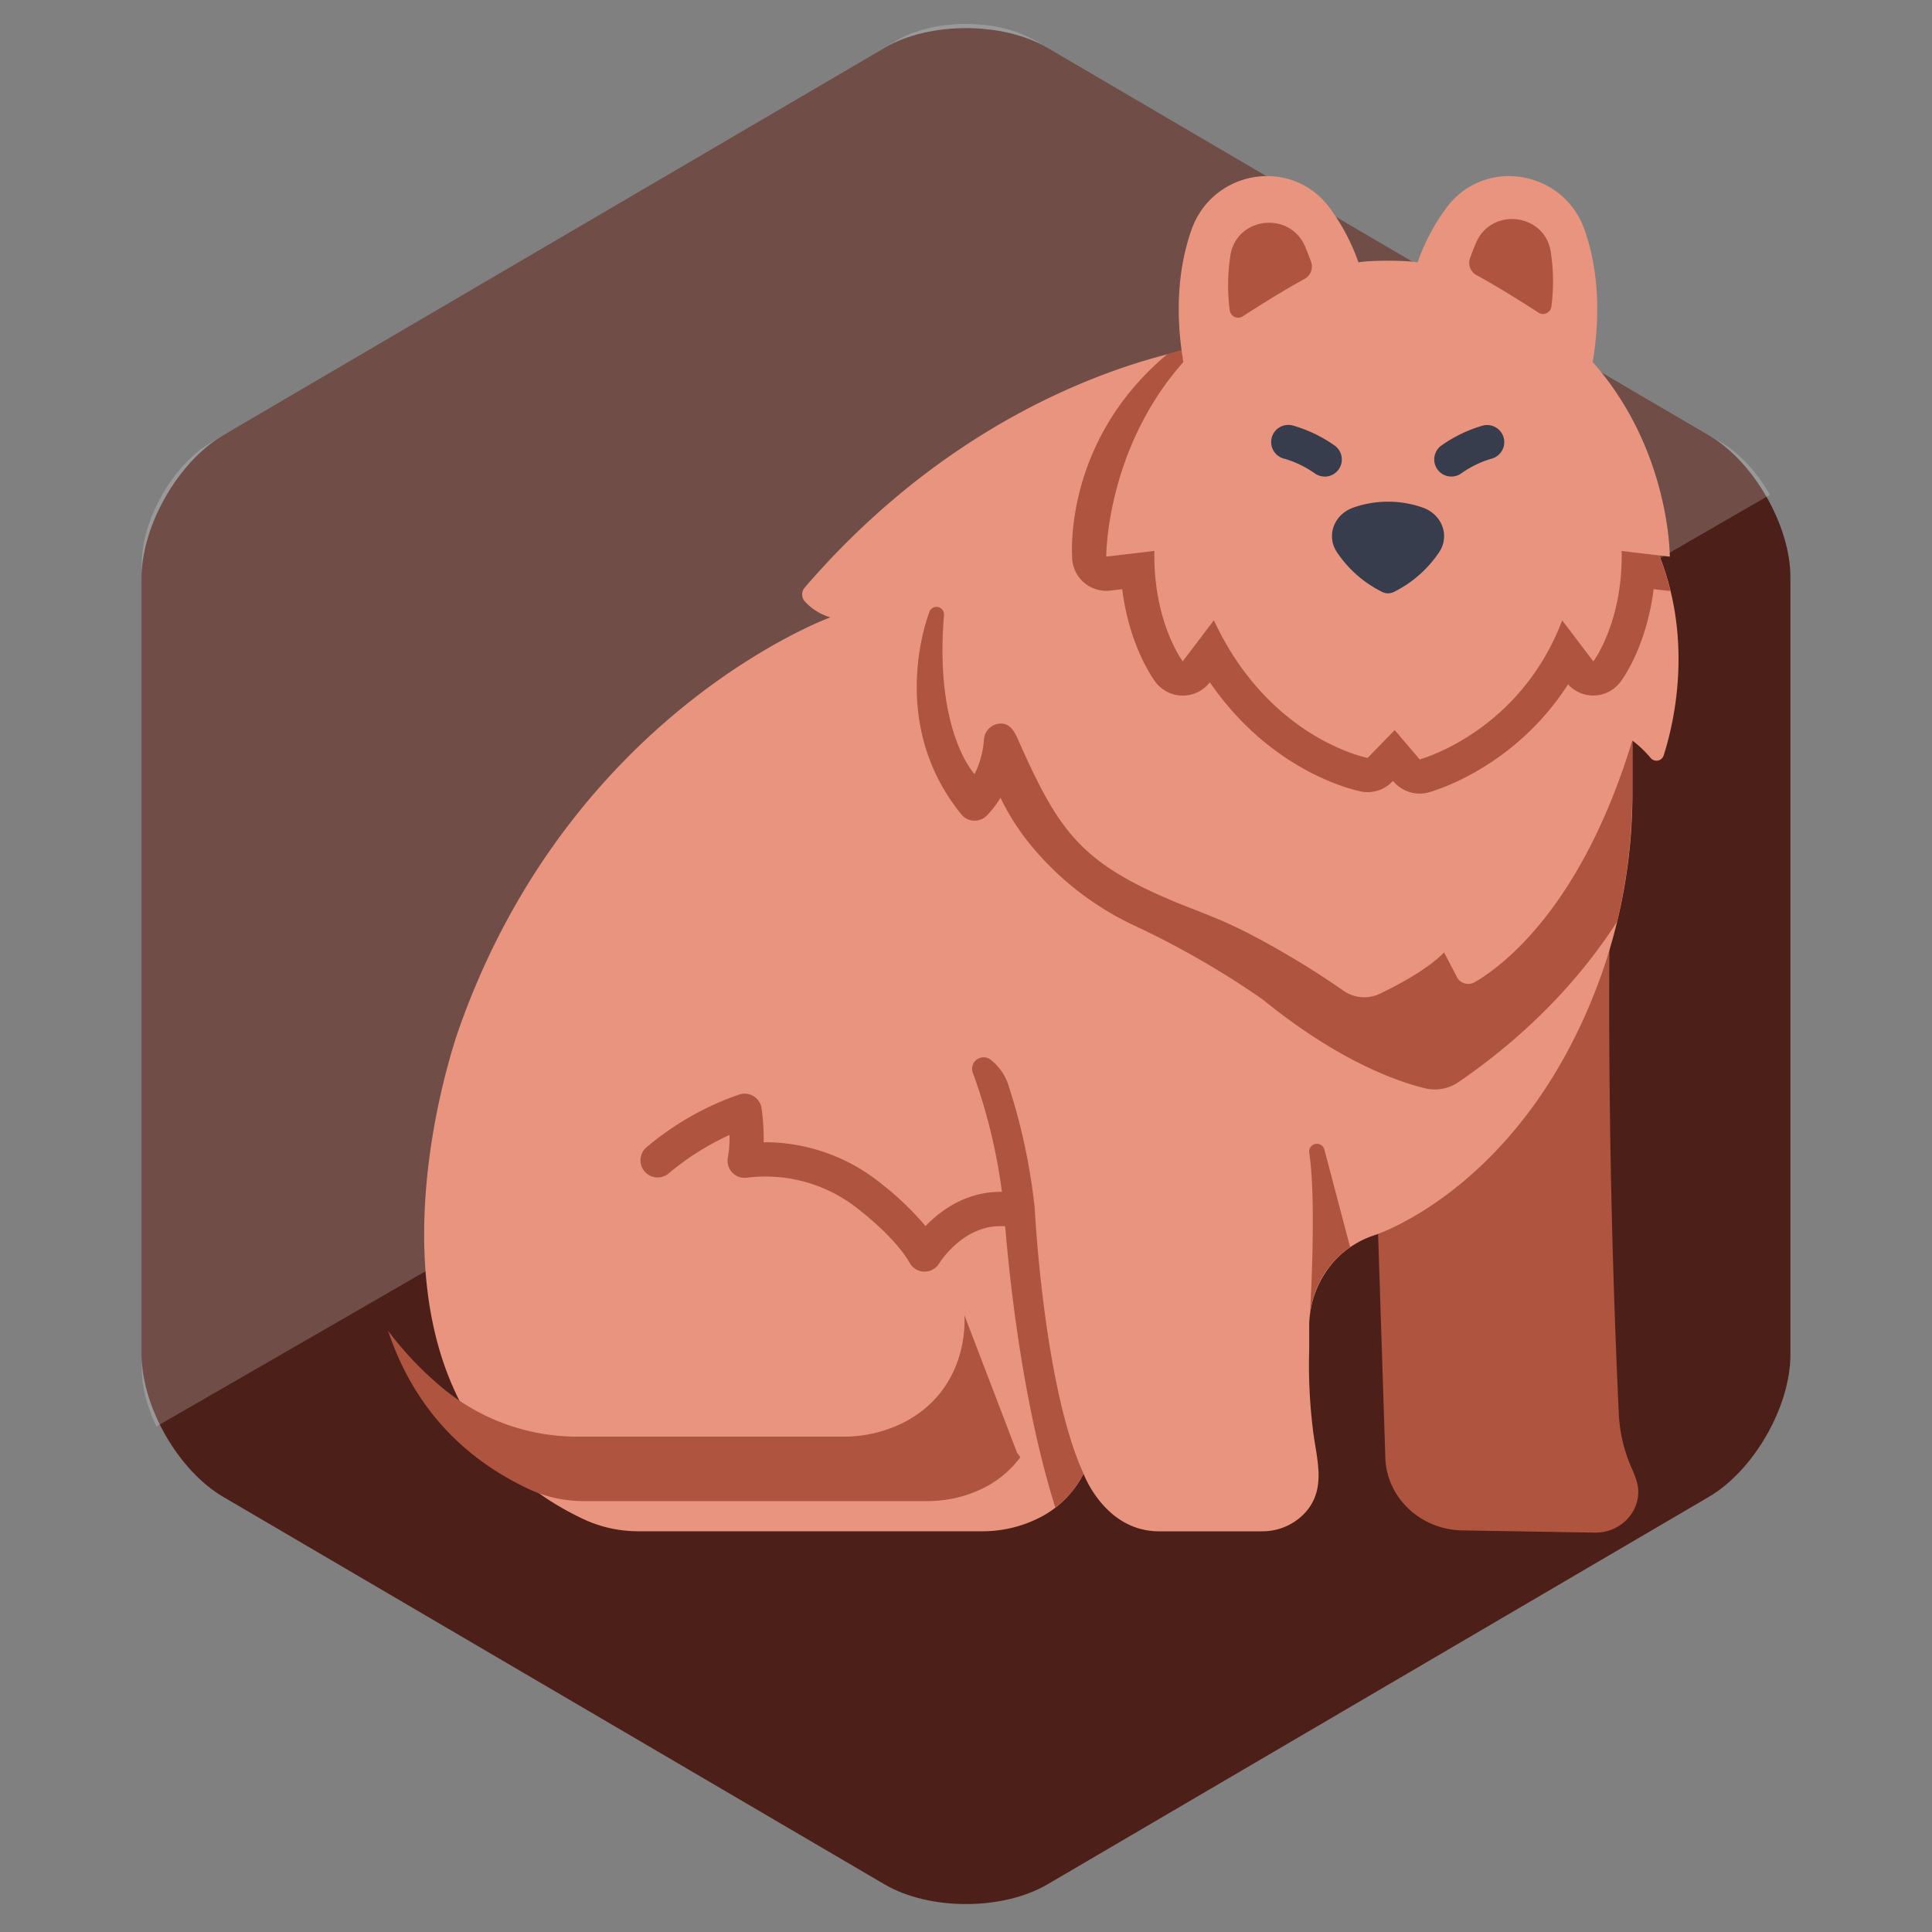 <svg id="Laag_1" data-name="Laag 1" xmlns="http://www.w3.org/2000/svg" viewBox="0 0 768 768"><rect x="0" y="0" width="768" height="768" fill="#808080" stroke="none"/><defs><style>.cls-1{fill:#4c2019;}.cls-2{fill:#fff;opacity:0.2;}.cls-3{fill:#af543f;}.cls-4{fill:#e8947e;}.cls-5{fill:#373d4c;}</style></defs><path class="cls-1" d="M56.32,229.51c0-20.63,14.56-46,32.36-56.46L351.64,19c17.8-10.43,46.92-10.43,64.72,0l263,154.08c17.8,10.42,32.36,35.83,32.36,56.45v309c0,20.63-14.56,46-32.36,56.46l-263,154.09c-17.8,10.42-46.92,10.42-64.72,0L88.68,595c-17.8-10.43-32.36-35.84-32.36-56.46Z"/><path class="cls-2" d="M703.57,196.7a40.74,40.74,0,0,0-2.47-4,55.29,55.29,0,0,0-4.58-6.15,61,61,0,0,0-5.53-5.66,43.91,43.91,0,0,0-6.71-5L412.11,16.48a53.6,53.6,0,0,0-8.75-4,56.4,56.4,0,0,0-10.13-2.34,81.6,81.6,0,0,0-10-.64,73.58,73.58,0,0,0-11.78,1.17c-2.72.64-4.71,1.13-5.43,1.37s-2.38.82-3.06,1-3.82,1.62-4,1.72-1.23.58-1.82.93L93.44,170.25S82.35,176.33,78,180.06a59.08,59.08,0,0,0-5.74,5.69A64,64,0,0,0,67,192.57c-.69,1.07-1.71,2.65-2.62,4.28-1.18,2.12-2.27,4.38-2.75,5.36-.87,1.79-2.47,6-2.87,7.32s-1.16,4.15-1.28,4.83c0,.17-.52,2.64-.56,2.93s-.33,2.19-.4,3.2c0,.36-.16,2.17-.16,2.23V544.85s.26,3.81.32,4.22c0,.16.34,2.58.59,3.63.16.69.48,2.24.69,3s.55,2,.72,2.51.71,2.18.9,2.69.94,2.43,1.15,2.93,1.36,3,1.44,3.18S703.57,196.7,703.57,196.7Z"/><path class="cls-3" d="M640,357.81s-1.88,88.41,3.49,203.92h0a59.78,59.78,0,0,0,5.18,22,42,42,0,0,1,1.8,4.64c3.43,10.48-5.08,21.05-16.57,20.87l-52.59-.88c-16.62-.27-30.11-13-30.62-28.87L547,465.21Z"/><path class="cls-4" d="M484.49,136.86s-88.42,8.2-164.63,96.74h0a4.18,4.18,0,0,0,.21,5.64,22.48,22.48,0,0,0,10,6.17s-103,37.41-147.55,163.35c0,0-53.6,146.94,49.64,195.22a51.27,51.27,0,0,0,21.63,4.72H390.16a49.8,49.8,0,0,0,22.25-5,39.8,39.8,0,0,0,18.32-17.85s8.43,22.87,30,22.87H501.6a23.17,23.17,0,0,0,16.66-6.82c9.66-9.92,4.83-22.33,3.55-34.47a206.44,206.44,0,0,1-1.39-30.65v-8.92a39.1,39.1,0,0,1,11.14-27.78A37.68,37.68,0,0,1,546.39,491s60.9-19.24,90.85-105.43h0a216.64,216.64,0,0,0,11.68-71.07V294.41a45,45,0,0,1,7.21,6.86,3,3,0,0,0,5.21-1c4.28-13.32,13-50-5.05-87Z"/><path class="cls-3" d="M656.28,213.26l-171.79-76.4s-1.21-2-20.53,4c-40.85,34.19-37.81,78.68-37.79,80.47h0a13.6,13.6,0,0,0,13.6,13.53,12.11,12.11,0,0,0,1.59-.09l4.74-.56c2.8,22.37,12,35.21,13.19,36.86h0a13.63,13.63,0,0,0,10.85,5.45h0a13.6,13.6,0,0,0,10.78-5.31c24.95,36.35,58.58,43.13,60.21,43.44h0a13.59,13.59,0,0,0,12.28-3.89l.33-.34.25.29A13.62,13.62,0,0,0,567.87,315c1.6-.43,33.92-9.48,55.45-42.95h0a13.64,13.64,0,0,0,10,4.44h0a13.6,13.6,0,0,0,10.84-5.44c1.24-1.65,10.39-14.49,13.18-36.86l4.74.56h0a12.12,12.12,0,0,0,1.59.1h.3A107.08,107.08,0,0,0,656.28,213.26Z"/><path class="cls-4" d="M633.12,143.91c3.76-22.58,1.18-39.87-3.2-52.47-8.26-23.67-39.35-29.16-54.63-9.28h0a82.41,82.41,0,0,0-11.79,22.16c-3.78-.89-19.71-.89-23.48,0h0a82.44,82.44,0,0,0-11.8-22.16c-15.27-19.89-46.36-14.4-54.62,9.28-4.4,12.59-7,29.89-3.2,52.47-30.88,34.91-30.65,77.36-30.65,77.36L458.89,219c-.56,28.14,11.26,43.9,11.26,43.9l12.38-16.32c22,47.28,61.13,54.7,61.13,54.7l10.75-11.05,9.93,11.65S604,291.26,621,246.61l12.38,16.32s11.82-15.76,11.25-43.9l19.14,2.25s.23-42.45-30.65-77.36Z"/><path class="cls-3" d="M579.12,388.35l-5.07-9.74c-6.56,6.7-18,12.8-25.59,16.44h0a14.37,14.37,0,0,1-14.35-1.19,345,345,0,0,0-38.93-23.42,198.15,198.15,0,0,0-43.94-15.83,244,244,0,0,1,36.28,30.13c36.84,34.24,65.93,44.72,79,47.88h0a16.52,16.52,0,0,0,13.24-2.46c31.29-21.42,51-45.06,63-63.7a221,221,0,0,0,6.09-52V294.41c-19.92,65.46-50.78,89.1-62.59,96a5.16,5.16,0,0,1-7.19-2.09Zm32.43-264.09c-5.83-3.76-16.34-10.42-24.56-14.86a5.56,5.56,0,0,1-2.63-6.77c.73-2.1,1.55-4.16,2.43-6.2,6.1-14.11,27.09-11.7,29.62,3.46h0a77.26,77.26,0,0,1,.3,21.9,3.36,3.36,0,0,1-5.17,2.47ZM494,125.75c5.83-3.76,16.34-10.42,24.56-14.86h0a5.58,5.58,0,0,0,2.62-6.77c-.74-2.1-1.55-4.16-2.43-6.21-6.1-14.11-27.09-11.71-29.62,3.46h0a77.33,77.33,0,0,0-.3,21.91,3.36,3.36,0,0,0,5.17,2.47Z"/><path class="cls-5" d="M576.93,189.43a6.8,6.8,0,0,1-4.08-12.24,54.79,54.79,0,0,1,16.56-8,6.8,6.8,0,0,1,3.51,13.14A40.58,40.58,0,0,0,581,188.08,6.75,6.75,0,0,1,576.93,189.43Zm-50.33,0a6.76,6.76,0,0,1-4.09-1.35,40.75,40.75,0,0,0-11.9-5.72,6.81,6.81,0,1,1,3.51-13.15,54.9,54.9,0,0,1,16.56,8,6.81,6.81,0,0,1-4.08,12.25Z"/><path class="cls-3" d="M526.47,457a3.08,3.08,0,0,0-6.06.92c2.66,17.37,1,52.71.28,65.29h0a37.13,37.13,0,0,1,16-27.45ZM400.74,431a20.84,20.84,0,0,0-6.8-9.63l-.11-.08a4.56,4.56,0,0,0-7.12,5.14,221.14,221.14,0,0,1,12.46,55.3s3.92,65.35,20.33,117.51h0a38.32,38.32,0,0,0,11.22-13.45c-15.89-34.69-19.41-105.6-19.41-105.6h0A239.77,239.77,0,0,0,400.74,431Z"/><path class="cls-3" d="M501.73,397.14,476.85,362.4c-46-17.67-54.73-29.09-72.14-68.36-1.46-3.28-3.16-6.4-6.76-6.42a6.82,6.82,0,0,0-6.82,6.35,35.44,35.44,0,0,1-3.73,13.74s-16-16.66-12.15-63.23a3,3,0,0,0-5.76-1.39l0,.08c-.7,1.79-16.93,44.17,12.65,80.55a6.73,6.73,0,0,0,4.83,2.5,6.81,6.81,0,0,0,5.11-1.83,37.48,37.48,0,0,0,5.63-7.28,93.47,93.47,0,0,0,12.17,19,118,118,0,0,0,40.65,31.63A348.76,348.76,0,0,1,501.73,397.14ZM367.54,505.49h-.1a6.8,6.8,0,0,1-5.82-3.45c-5.68-10-18.93-20.19-19.06-20.29l-.24-.19a59,59,0,0,0-45.11-13.44,6.82,6.82,0,0,1-7.87-8.06,41.27,41.27,0,0,0,.63-8.88,105.49,105.49,0,0,0-24.2,15.3,6.81,6.81,0,0,1-9.1-10.12,114.67,114.67,0,0,1,37.23-21.28,6.8,6.8,0,0,1,8.82,5.43,85.26,85.26,0,0,1,.84,13.55h.34a73.48,73.48,0,0,1,47,16.95,113.46,113.46,0,0,1,17,16.37c6.55-6.76,18.12-15.17,34.13-13.33a6.74,6.74,0,0,1,4.56,2.52,6.8,6.8,0,0,1-6.12,11c-16.89-2-27,14.48-27.13,14.65h0A6.82,6.82,0,0,1,367.54,505.49Z"/><path class="cls-5" d="M551.76,199.43a41.28,41.28,0,0,0-13.83,2.36c-7.65,2.73-10.74,11.09-6.6,17.53a46.45,46.45,0,0,0,18.14,16,5.21,5.21,0,0,0,4.59,0,46.52,46.52,0,0,0,18.14-16c4.14-6.44,1.06-14.79-6.6-17.53h0A41.23,41.23,0,0,0,551.76,199.43Z"/><path class="cls-3" d="M404.28,577.44l-20.94-54.69s2.84,28.85-24.17,42.75A53.12,53.12,0,0,1,335,571.09H229.76a83.9,83.9,0,0,1-51.55-17.5A132.69,132.69,0,0,1,154.27,529c8.48,25.42,25.31,48.58,56.09,63h0A51.27,51.27,0,0,0,232,596.7H368.34a49.86,49.86,0,0,0,22.25-5,41,41,0,0,0,15-12.41Z"/></svg>
